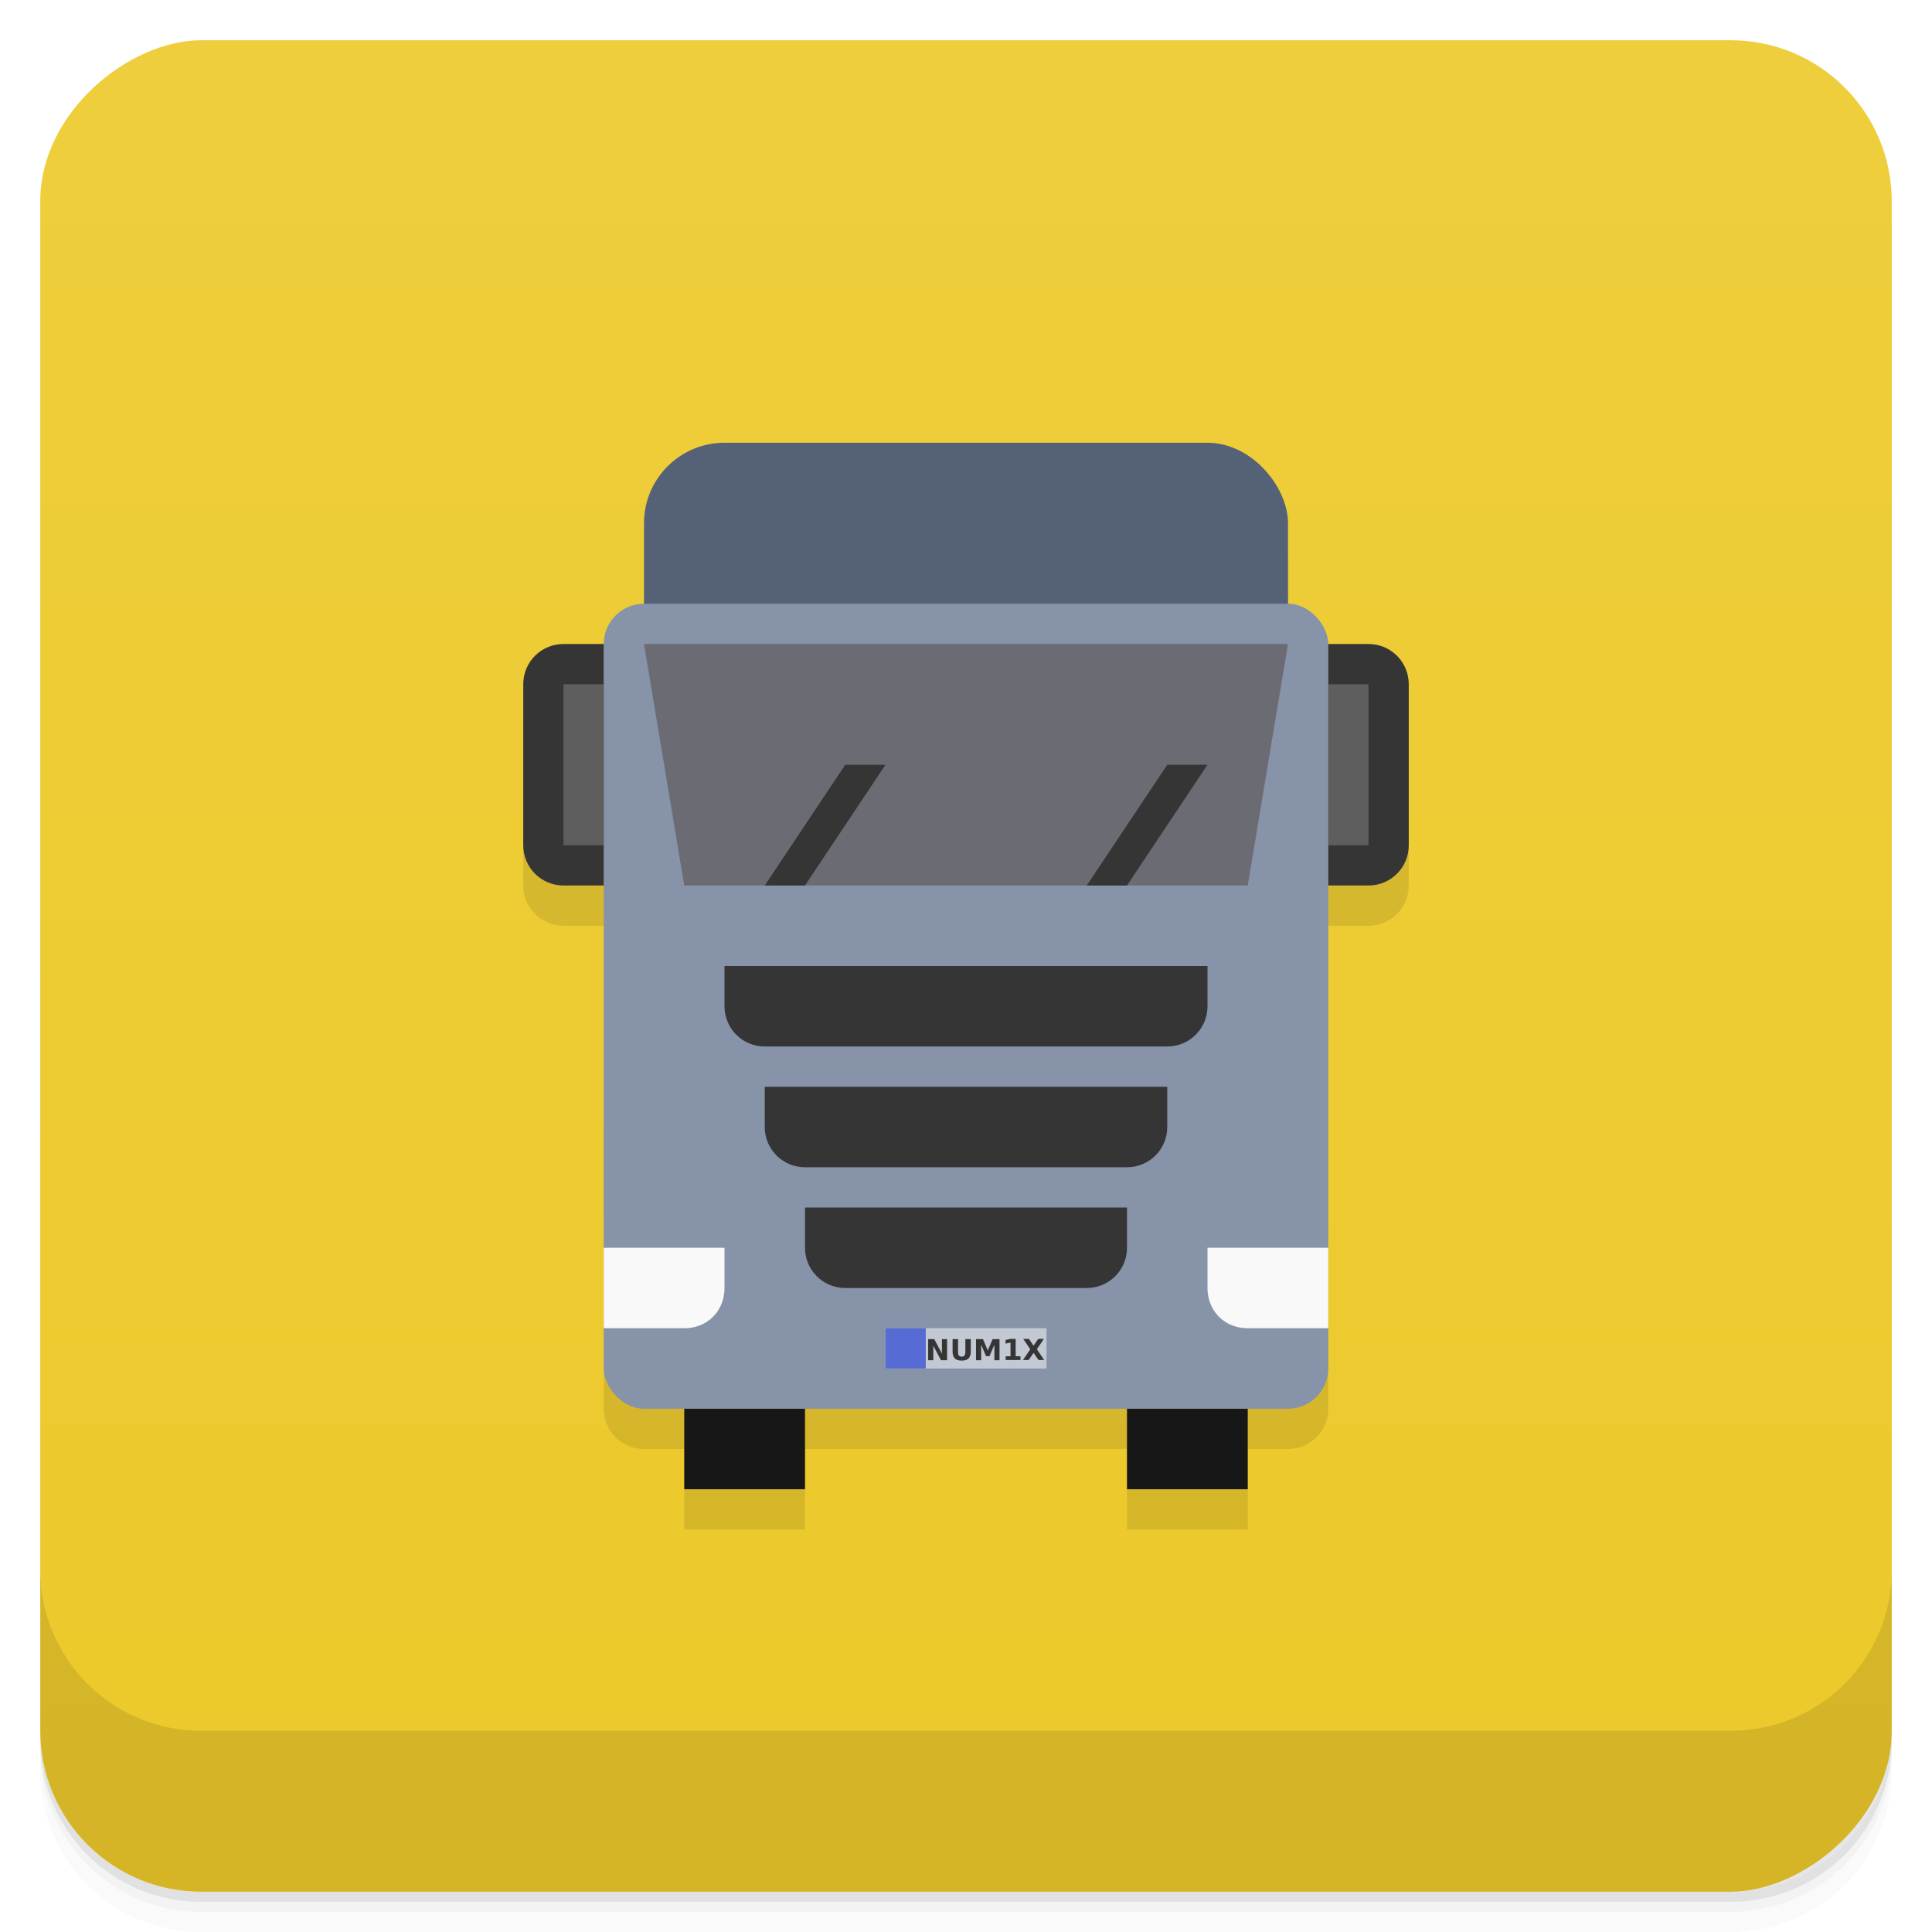 <svg width="48" height="48" version="1.1" viewBox="0 0 48 48" xmlns="http://www.w3.org/2000/svg">
 <defs>
  <linearGradient id="linearGradient4501" x1="-47" x2="-1" y1="2.8779e-15" y2="6.1232e-17" gradientUnits="userSpaceOnUse">
   <stop style="stop-color:#ecc92a" offset="0"/>
   <stop style="stop-color:#eece3c" offset="1"/>
  </linearGradient>
 </defs>
 <g transform="translate(0 3.949e-5)">
  <path d="m1 43v0.25c0 2.216 1.784 4 4 4h38c2.216 0 4-1.784 4-4v-0.25c0 2.216-1.784 4-4 4h-38c-2.216 0-4-1.784-4-4zm0 0.5v0.5c0 2.216 1.784 4 4 4h38c2.216 0 4-1.784 4-4v-0.5c0 2.216-1.784 4-4 4h-38c-2.216 0-4-1.784-4-4z" style="opacity:.02"/>
  <path d="m1 43.25v0.25c0 2.216 1.784 4 4 4h38c2.216 0 4-1.784 4-4v-0.25c0 2.216-1.784 4-4 4h-38c-2.216 0-4-1.784-4-4z" style="opacity:.05"/>
  <path d="m1 43v0.25c0 2.216 1.784 4 4 4h38c2.216 0 4-1.784 4-4v-0.25c0 2.216-1.784 4-4 4h-38c-2.216 0-4-1.784-4-4z" style="opacity:.1"/>
 </g>
 <rect transform="rotate(-90)" x="-47" y="1" width="46" height="46" rx="4" style="fill:url(#linearGradient4501)"/>
 <g transform="translate(0 3.949e-5)">
  <g transform="translate(0 -1004.4)">
   <path d="m1 1043.4v4c0 2.216 1.784 4 4 4h38c2.216 0 4-1.784 4-4v-4c0 2.216-1.784 4-4 4h-38c-2.216 0-4-1.784-4-4z" style="opacity:.1"/>
  </g>
 </g>
 <path d="m18 12c-1.108 0-2 0.892-2 2v2c-0.554 0-1 0.446-1 1h-1c-0.554 0-1 0.446-1 1v4c0 0.554 0.446 1 1 1h1v12c0 0.554 0.446 1 1 1h1v2h3v-2h8v2h3v-2h1c0.554 0 1-0.446 1-1v-12h1c0.554 0 1-0.446 1-1v-4c0-0.554-0.446-1-1-1h-1c0-0.554-0.446-1-1-1v-2c0-1.108-0.892-2-2-2z" style="opacity:.1"/>
 <rect x="16" y="11" width="16" height="6" rx="2" ry="2" style="fill:#556177"/>
 <rect x="15" y="15" width="18" height="20" rx="1" ry="1" style="fill:#8793a9"/>
 <path d="m15 33v-2h3v1c0 0.569-0.421 1-1 1z" style="fill:#f9f9f9"/>
 <path d="m33 33v-2h-3v1c0 0.569 0.421 1 1 1z" style="fill:#f9f9f9"/>
 <path d="m18 24v1c0 0.554 0.446 1 1 1h10c0.554 0 1-0.446 1-1v-1z" style="fill:#353535"/>
 <path d="m19 28c0 0.554 0.446 1 1 1h8c0.554 0 1-0.446 1-1v-1h-10z" style="fill:#353535"/>
 <path d="m20 31c0 0.554 0.446 1 1 1h6c0.554 0 1-0.446 1-1v-1h-8z" style="fill:#353535"/>
 <path d="m16 16 1 6h14l1-6z" style="fill:#6b6c73"/>
 <path d="m27 22 2-3h1l-2 3z" style="fill:#353535"/>
 <path d="m19 22 2-3h1l-2 3z" style="fill:#353535"/>
 <path d="m14 16c-0.554 0-1 0.446-1 1v4c0 0.554 0.446 1 1 1h1v-6z" style="fill:#353535"/>
 <rect x="14" y="17" width="1" height="4" style="fill:#838383;opacity:.526"/>
 <path d="m34 16c0.554 0 1 0.446 1 1v4c0 0.554-0.446 1-1 1h-1v-6z" style="fill:#353535"/>
 <rect transform="scale(-1,1)" x="-34" y="17" width="1" height="4" style="fill:#838383;opacity:.526"/>
 <rect x="17" y="35" width="3" height="2" style="fill:#171717"/>
 <rect x="28" y="35" width="3" height="2" style="fill:#171717"/>
 <rect x="22" y="33" width="4" height="1" style="fill:#c3c9d3"/>
 <rect x="22" y="33" width="1" height="1" style="fill:#566bd4"/>
 <g transform="translate(0,-1)" style="fill:#353535">
  <path d="m23.06 34.27h0.151l0.191 0.36v-0.36h0.128v0.525h-0.151l-0.191-0.36v0.36h-0.128v-0.525"/>
  <path d="m23.667 34.27h0.135v0.314c0 0.043 7e-3 0.074 0.021 0.093s0.037 0.028 0.07 0.028c0.032 0 0.056-9e-3 0.07-0.028s0.021-0.05 0.021-0.093v-0.314h0.135v0.314c0 0.074-0.019 0.13-0.056 0.166s-0.094 0.054-0.17 0.054-0.133-0.018-0.17-0.054-0.056-0.092-0.056-0.166v-0.314"/>
  <path d="m24.25 34.27h0.172l0.119 0.281 0.12-0.281h0.172v0.525h-0.128v-0.384l-0.121 0.283h-0.086l-0.121-0.283v0.384h-0.128v-0.525"/>
  <path d="m24.987 34.696h0.119v-0.339l-0.123 0.025v-0.092l0.122-0.025h0.129v0.431h0.119v0.093h-0.367v-0.093"/>
  <path d="m25.761 34.522 0.182 0.268h-0.141l-0.123-0.179-0.122 0.179h-0.142l0.182-0.268-0.175-0.257h0.141l0.115 0.169 0.115-0.169h0.142l-0.175 0.257"/>
 </g>
</svg>
